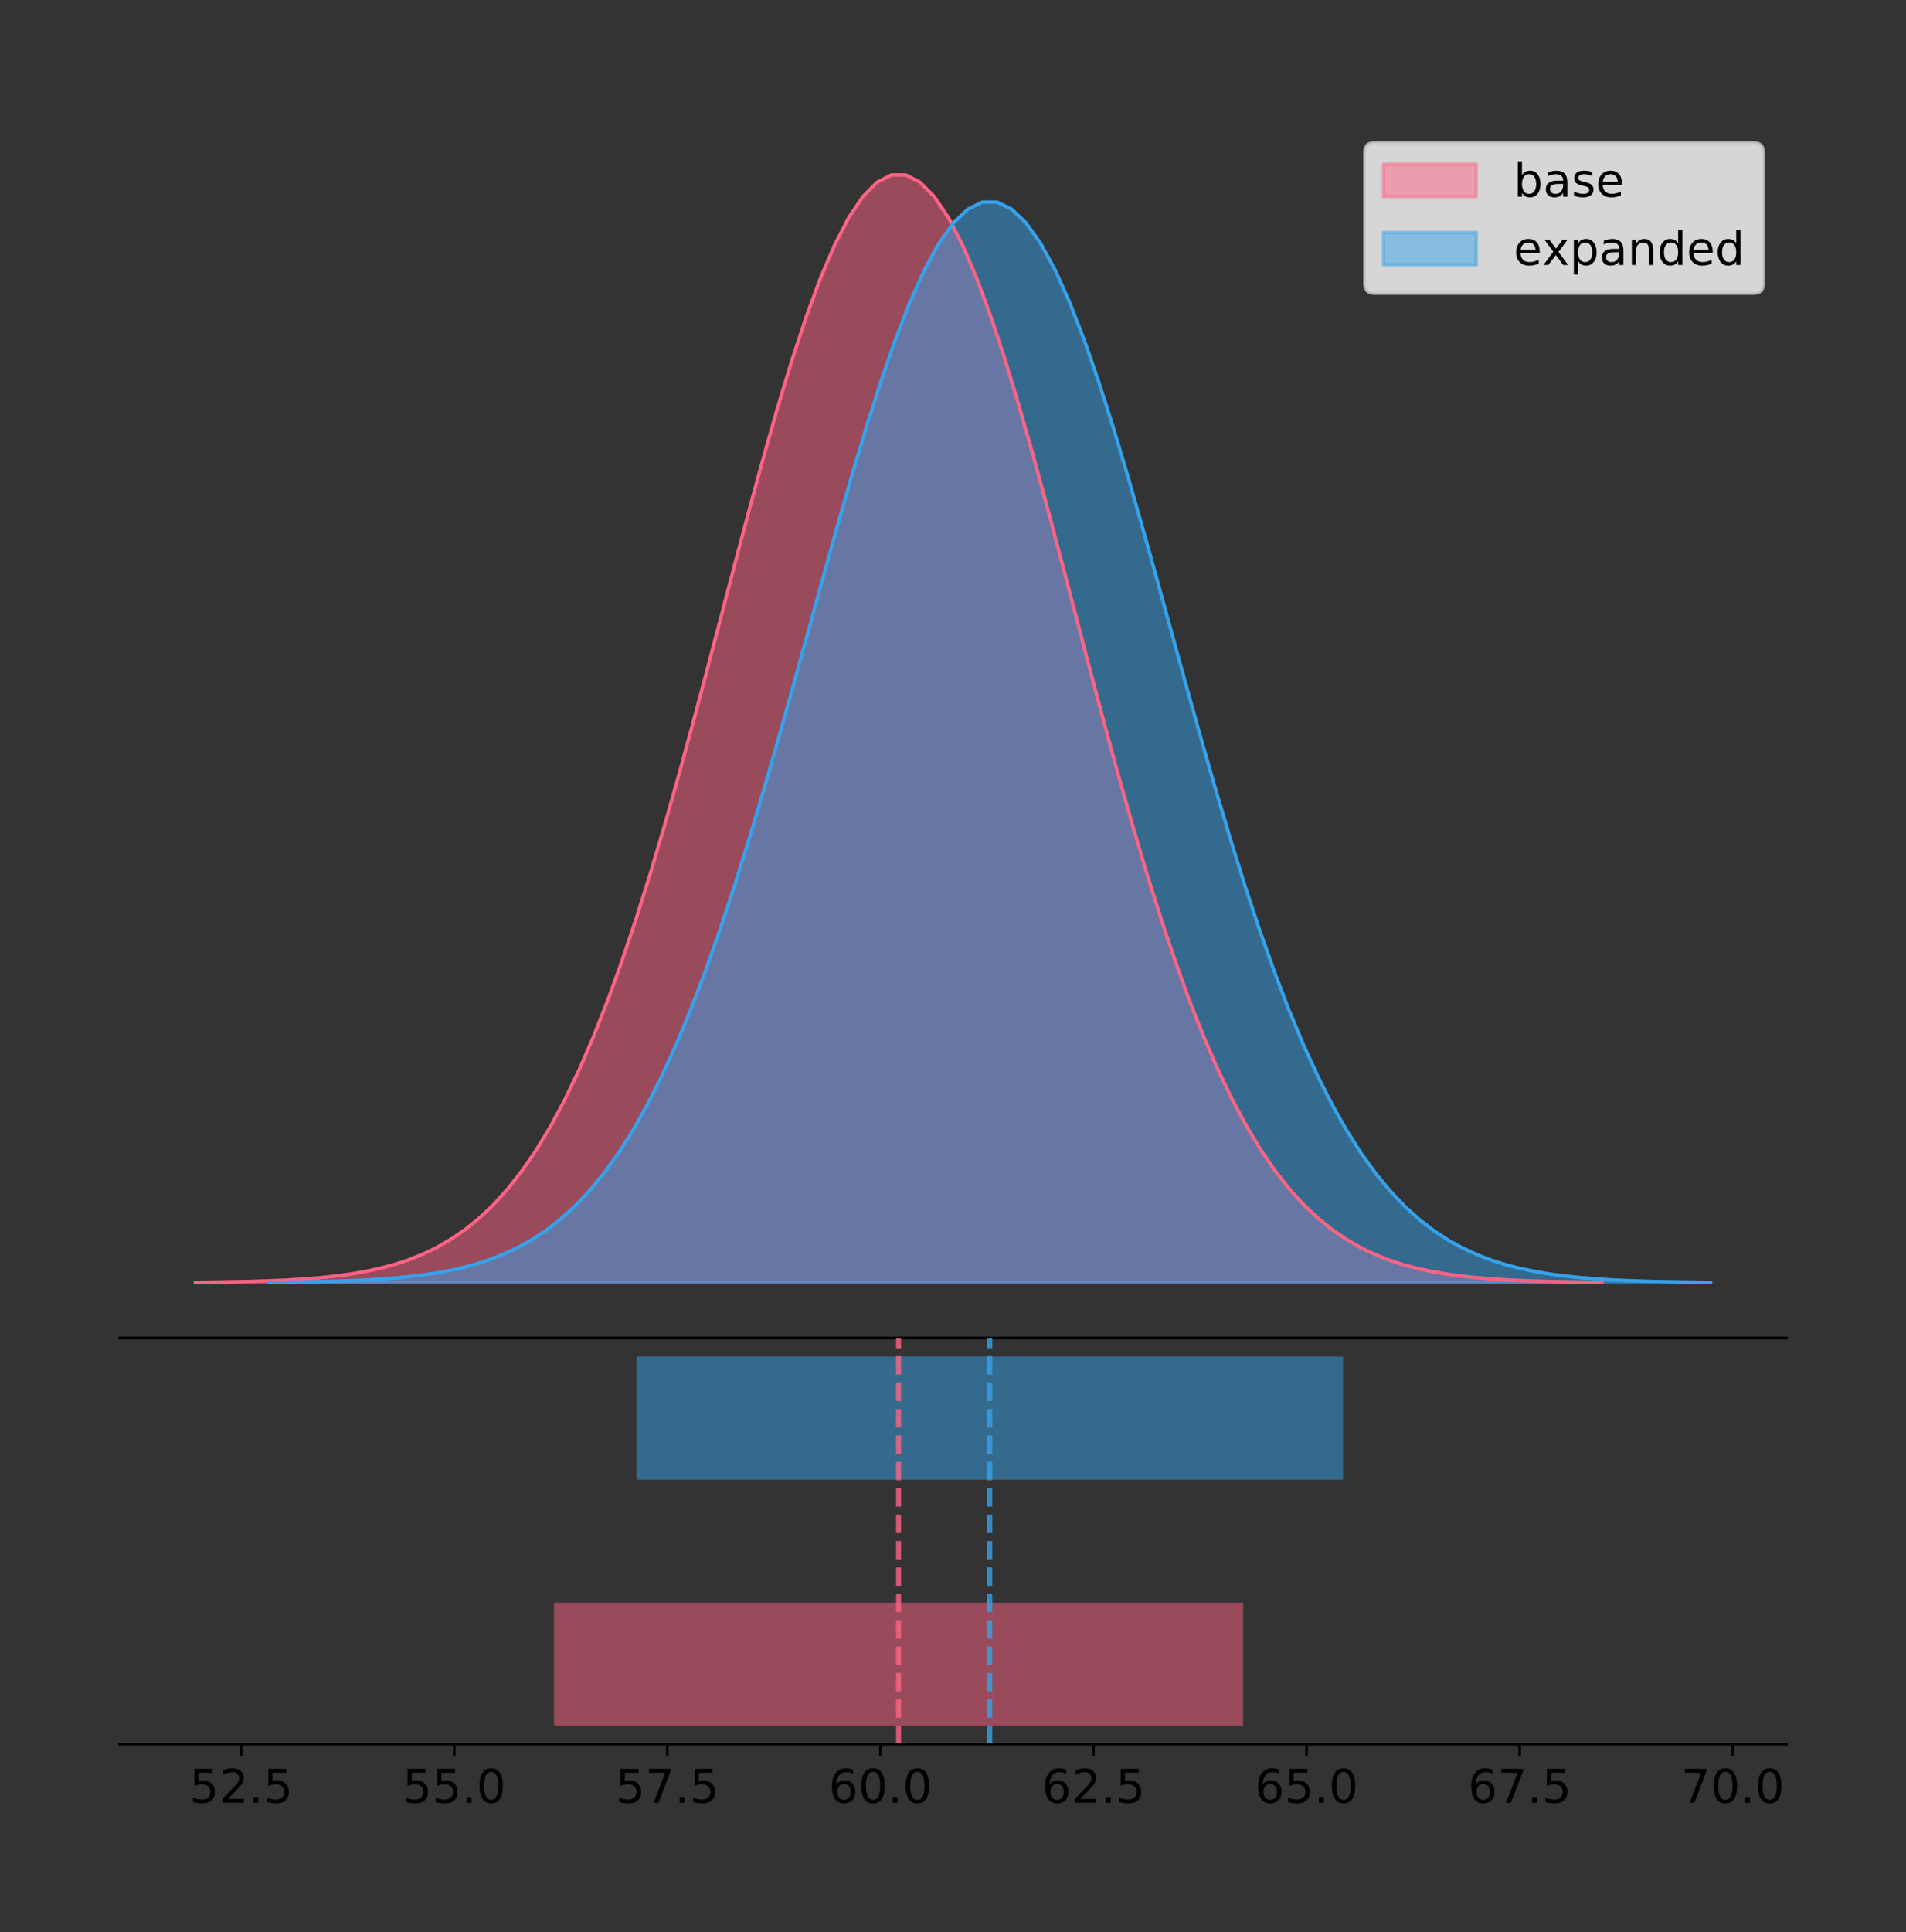 <?xml version="1.0" encoding="utf-8" standalone="no"?>
<!DOCTYPE svg PUBLIC "-//W3C//DTD SVG 1.1//EN"
  "http://www.w3.org/Graphics/SVG/1.1/DTD/svg11.dtd">
<!-- Created with matplotlib (https://matplotlib.org/) -->
<svg height="581.789pt" version="1.1" viewBox="0 0 574.2 581.789" width="574.2pt" xmlns="http://www.w3.org/2000/svg" xmlns:xlink="http://www.w3.org/1999/xlink">
 <rect x="0" y="0" width="574.2" height="581.789" fill="#333333" stroke="none"/>
 <defs>
  <style type="text/css">
*{stroke-linecap:butt;stroke-linejoin:round;}
  </style>
 </defs>
 <g id="figure_1">
  <g id="patch_1">
   <path d="M 0 581.789 
L 574.2 581.789 
L 574.2 0 
L 0 0 
z
" style="fill:none;"/>
  </g>
  <g id="axes_1">
   <g id="patch_2">
    <path d="M 36 402.93 
L 538.2 402.93 
L 538.2 36 
L 36 36 
z
" style="fill:none;"/>
   </g>
   <g id="PolyCollection_1">
    <defs>
     <path d="M 58.827 -195.538 
L 58.827 -195.65 
L 63.108 -195.692 
L 67.388 -195.749 
L 71.668 -195.825 
L 75.948 -195.925 
L 80.229 -196.058 
L 84.509 -196.23 
L 88.789 -196.455 
L 93.069 -196.744 
L 97.35 -197.115 
L 101.63 -197.585 
L 105.91 -198.179 
L 110.19 -198.923 
L 114.471 -199.848 
L 118.751 -200.99 
L 123.031 -202.39 
L 127.311 -204.093 
L 131.592 -206.151 
L 135.872 -208.617 
L 140.152 -211.552 
L 144.432 -215.017 
L 148.713 -219.078 
L 152.993 -223.801 
L 157.273 -229.25 
L 161.553 -235.488 
L 165.834 -242.572 
L 170.114 -250.552 
L 174.394 -259.468 
L 178.674 -269.344 
L 182.955 -280.192 
L 187.235 -292.002 
L 191.515 -304.744 
L 195.795 -318.365 
L 200.076 -332.786 
L 204.356 -347.901 
L 208.636 -363.58 
L 212.916 -379.667 
L 217.197 -395.98 
L 221.477 -412.318 
L 225.757 -428.462 
L 230.037 -444.18 
L 234.318 -459.23 
L 238.598 -473.372 
L 242.878 -486.366 
L 247.158 -497.987 
L 251.439 -508.025 
L 255.719 -516.294 
L 259.999 -522.64 
L 264.279 -526.94 
L 268.56 -529.111 
L 272.84 -529.111 
L 277.12 -526.94 
L 281.4 -522.64 
L 285.681 -516.294 
L 289.961 -508.025 
L 294.241 -497.987 
L 298.521 -486.366 
L 302.802 -473.372 
L 307.082 -459.23 
L 311.362 -444.18 
L 315.642 -428.462 
L 319.923 -412.318 
L 324.203 -395.98 
L 328.483 -379.667 
L 332.763 -363.58 
L 337.044 -347.901 
L 341.324 -332.786 
L 345.604 -318.365 
L 349.884 -304.744 
L 354.165 -292.002 
L 358.445 -280.192 
L 362.725 -269.344 
L 367.005 -259.468 
L 371.286 -250.552 
L 375.566 -242.572 
L 379.846 -235.488 
L 384.127 -229.25 
L 388.407 -223.801 
L 392.687 -219.078 
L 396.967 -215.017 
L 401.248 -211.552 
L 405.528 -208.617 
L 409.808 -206.151 
L 414.088 -204.093 
L 418.369 -202.39 
L 422.649 -200.99 
L 426.929 -199.848 
L 431.209 -198.923 
L 435.49 -198.179 
L 439.77 -197.585 
L 444.05 -197.115 
L 448.33 -196.744 
L 452.611 -196.455 
L 456.891 -196.23 
L 461.171 -196.058 
L 465.451 -195.925 
L 469.732 -195.825 
L 474.012 -195.749 
L 478.292 -195.692 
L 482.572 -195.65 
L 482.572 -195.538 
L 482.572 -195.538 
L 478.292 -195.538 
L 474.012 -195.538 
L 469.732 -195.538 
L 465.451 -195.538 
L 461.171 -195.538 
L 456.891 -195.538 
L 452.611 -195.538 
L 448.33 -195.538 
L 444.05 -195.538 
L 439.77 -195.538 
L 435.49 -195.538 
L 431.209 -195.538 
L 426.929 -195.538 
L 422.649 -195.538 
L 418.369 -195.538 
L 414.088 -195.538 
L 409.808 -195.538 
L 405.528 -195.538 
L 401.248 -195.538 
L 396.967 -195.538 
L 392.687 -195.538 
L 388.407 -195.538 
L 384.127 -195.538 
L 379.846 -195.538 
L 375.566 -195.538 
L 371.286 -195.538 
L 367.005 -195.538 
L 362.725 -195.538 
L 358.445 -195.538 
L 354.165 -195.538 
L 349.884 -195.538 
L 345.604 -195.538 
L 341.324 -195.538 
L 337.044 -195.538 
L 332.763 -195.538 
L 328.483 -195.538 
L 324.203 -195.538 
L 319.923 -195.538 
L 315.642 -195.538 
L 311.362 -195.538 
L 307.082 -195.538 
L 302.802 -195.538 
L 298.521 -195.538 
L 294.241 -195.538 
L 289.961 -195.538 
L 285.681 -195.538 
L 281.4 -195.538 
L 277.12 -195.538 
L 272.84 -195.538 
L 268.56 -195.538 
L 264.279 -195.538 
L 259.999 -195.538 
L 255.719 -195.538 
L 251.439 -195.538 
L 247.158 -195.538 
L 242.878 -195.538 
L 238.598 -195.538 
L 234.318 -195.538 
L 230.037 -195.538 
L 225.757 -195.538 
L 221.477 -195.538 
L 217.197 -195.538 
L 212.916 -195.538 
L 208.636 -195.538 
L 204.356 -195.538 
L 200.076 -195.538 
L 195.795 -195.538 
L 191.515 -195.538 
L 187.235 -195.538 
L 182.955 -195.538 
L 178.674 -195.538 
L 174.394 -195.538 
L 170.114 -195.538 
L 165.834 -195.538 
L 161.553 -195.538 
L 157.273 -195.538 
L 152.993 -195.538 
L 148.713 -195.538 
L 144.432 -195.538 
L 140.152 -195.538 
L 135.872 -195.538 
L 131.592 -195.538 
L 127.311 -195.538 
L 123.031 -195.538 
L 118.751 -195.538 
L 114.471 -195.538 
L 110.19 -195.538 
L 105.91 -195.538 
L 101.63 -195.538 
L 97.35 -195.538 
L 93.069 -195.538 
L 88.789 -195.538 
L 84.509 -195.538 
L 80.229 -195.538 
L 75.948 -195.538 
L 71.668 -195.538 
L 67.388 -195.538 
L 63.108 -195.538 
L 58.827 -195.538 
z
" id="m71a6af6391" style="stroke:#ff6384;stroke-opacity:0.5;"/>
    </defs>
    <g clip-path="url(#pc907d247d3)">
     <use style="fill:#ff6384;fill-opacity:0.5;stroke:#ff6384;stroke-opacity:0.5;" x="0" xlink:href="#m71a6af6391" y="581.789"/>
    </g>
   </g>
   <g id="PolyCollection_2">
    <defs>
     <path d="M 80.972 -195.538 
L 80.972 -195.647 
L 85.36 -195.688 
L 89.748 -195.744 
L 94.136 -195.818 
L 98.523 -195.916 
L 102.911 -196.045 
L 107.299 -196.214 
L 111.687 -196.432 
L 116.075 -196.715 
L 120.463 -197.076 
L 124.851 -197.535 
L 129.239 -198.114 
L 133.626 -198.84 
L 138.014 -199.742 
L 142.402 -200.856 
L 146.79 -202.222 
L 151.178 -203.884 
L 155.566 -205.89 
L 159.954 -208.296 
L 164.342 -211.159 
L 168.73 -214.539 
L 173.117 -218.501 
L 177.505 -223.107 
L 181.893 -228.423 
L 186.281 -234.508 
L 190.669 -241.419 
L 195.057 -249.203 
L 199.445 -257.9 
L 203.833 -267.534 
L 208.221 -278.115 
L 212.608 -289.636 
L 216.996 -302.066 
L 221.384 -315.352 
L 225.772 -329.419 
L 230.16 -344.164 
L 234.548 -359.458 
L 238.936 -375.15 
L 243.324 -391.063 
L 247.712 -407.001 
L 252.099 -422.749 
L 256.487 -438.081 
L 260.875 -452.762 
L 265.263 -466.556 
L 269.651 -479.232 
L 274.039 -490.568 
L 278.427 -500.359 
L 282.815 -508.426 
L 287.203 -514.616 
L 291.59 -518.81 
L 295.978 -520.928 
L 300.366 -520.928 
L 304.754 -518.81 
L 309.142 -514.616 
L 313.53 -508.426 
L 317.918 -500.359 
L 322.306 -490.568 
L 326.694 -479.232 
L 331.081 -466.556 
L 335.469 -452.762 
L 339.857 -438.081 
L 344.245 -422.749 
L 348.633 -407.001 
L 353.021 -391.063 
L 357.409 -375.15 
L 361.797 -359.458 
L 366.185 -344.164 
L 370.572 -329.419 
L 374.96 -315.352 
L 379.348 -302.066 
L 383.736 -289.636 
L 388.124 -278.115 
L 392.512 -267.534 
L 396.9 -257.9 
L 401.288 -249.203 
L 405.676 -241.419 
L 410.063 -234.508 
L 414.451 -228.423 
L 418.839 -223.107 
L 423.227 -218.501 
L 427.615 -214.539 
L 432.003 -211.159 
L 436.391 -208.296 
L 440.779 -205.89 
L 445.167 -203.884 
L 449.554 -202.222 
L 453.942 -200.856 
L 458.33 -199.742 
L 462.718 -198.84 
L 467.106 -198.114 
L 471.494 -197.535 
L 475.882 -197.076 
L 480.27 -196.715 
L 484.658 -196.432 
L 489.045 -196.214 
L 493.433 -196.045 
L 497.821 -195.916 
L 502.209 -195.818 
L 506.597 -195.744 
L 510.985 -195.688 
L 515.373 -195.647 
L 515.373 -195.538 
L 515.373 -195.538 
L 510.985 -195.538 
L 506.597 -195.538 
L 502.209 -195.538 
L 497.821 -195.538 
L 493.433 -195.538 
L 489.045 -195.538 
L 484.658 -195.538 
L 480.27 -195.538 
L 475.882 -195.538 
L 471.494 -195.538 
L 467.106 -195.538 
L 462.718 -195.538 
L 458.33 -195.538 
L 453.942 -195.538 
L 449.554 -195.538 
L 445.167 -195.538 
L 440.779 -195.538 
L 436.391 -195.538 
L 432.003 -195.538 
L 427.615 -195.538 
L 423.227 -195.538 
L 418.839 -195.538 
L 414.451 -195.538 
L 410.063 -195.538 
L 405.676 -195.538 
L 401.288 -195.538 
L 396.9 -195.538 
L 392.512 -195.538 
L 388.124 -195.538 
L 383.736 -195.538 
L 379.348 -195.538 
L 374.96 -195.538 
L 370.572 -195.538 
L 366.185 -195.538 
L 361.797 -195.538 
L 357.409 -195.538 
L 353.021 -195.538 
L 348.633 -195.538 
L 344.245 -195.538 
L 339.857 -195.538 
L 335.469 -195.538 
L 331.081 -195.538 
L 326.694 -195.538 
L 322.306 -195.538 
L 317.918 -195.538 
L 313.53 -195.538 
L 309.142 -195.538 
L 304.754 -195.538 
L 300.366 -195.538 
L 295.978 -195.538 
L 291.59 -195.538 
L 287.203 -195.538 
L 282.815 -195.538 
L 278.427 -195.538 
L 274.039 -195.538 
L 269.651 -195.538 
L 265.263 -195.538 
L 260.875 -195.538 
L 256.487 -195.538 
L 252.099 -195.538 
L 247.712 -195.538 
L 243.324 -195.538 
L 238.936 -195.538 
L 234.548 -195.538 
L 230.16 -195.538 
L 225.772 -195.538 
L 221.384 -195.538 
L 216.996 -195.538 
L 212.608 -195.538 
L 208.221 -195.538 
L 203.833 -195.538 
L 199.445 -195.538 
L 195.057 -195.538 
L 190.669 -195.538 
L 186.281 -195.538 
L 181.893 -195.538 
L 177.505 -195.538 
L 173.117 -195.538 
L 168.73 -195.538 
L 164.342 -195.538 
L 159.954 -195.538 
L 155.566 -195.538 
L 151.178 -195.538 
L 146.79 -195.538 
L 142.402 -195.538 
L 138.014 -195.538 
L 133.626 -195.538 
L 129.239 -195.538 
L 124.851 -195.538 
L 120.463 -195.538 
L 116.075 -195.538 
L 111.687 -195.538 
L 107.299 -195.538 
L 102.911 -195.538 
L 98.523 -195.538 
L 94.136 -195.538 
L 89.748 -195.538 
L 85.36 -195.538 
L 80.972 -195.538 
z
" id="m5957af303e" style="stroke:#36a2eb;stroke-opacity:0.5;"/>
    </defs>
    <g clip-path="url(#pc907d247d3)">
     <use style="fill:#36a2eb;fill-opacity:0.5;stroke:#36a2eb;stroke-opacity:0.5;" x="0" xlink:href="#m5957af303e" y="581.789"/>
    </g>
   </g>
   <g id="line2d_1">
    <path clip-path="url(#pc907d247d3)" d="M 58.827 386.139 
L 63.108 386.097 
L 67.388 386.04 
L 71.668 385.965 
L 75.948 385.864 
L 80.229 385.732 
L 84.509 385.559 
L 88.789 385.334 
L 93.069 385.045 
L 97.35 384.675 
L 101.63 384.204 
L 105.91 383.61 
L 110.19 382.867 
L 114.471 381.941 
L 118.751 380.799 
L 123.031 379.399 
L 127.311 377.696 
L 131.592 375.639 
L 135.872 373.172 
L 140.152 370.238 
L 144.432 366.772 
L 148.713 362.711 
L 152.993 357.989 
L 157.273 352.539 
L 161.553 346.301 
L 165.834 339.217 
L 170.114 331.237 
L 174.394 322.322 
L 178.674 312.445 
L 182.955 301.597 
L 187.235 289.787 
L 191.515 277.045 
L 195.795 263.424 
L 200.076 249.004 
L 204.356 233.888 
L 208.636 218.209 
L 212.916 202.123 
L 217.197 185.809 
L 221.477 169.471 
L 225.757 153.327 
L 230.037 137.61 
L 234.318 122.559 
L 238.598 108.418 
L 242.878 95.423 
L 247.158 83.803 
L 251.439 73.765 
L 255.719 65.495 
L 259.999 59.15 
L 264.279 54.85 
L 268.56 52.679 
L 272.84 52.679 
L 277.12 54.85 
L 281.4 59.15 
L 285.681 65.495 
L 289.961 73.765 
L 294.241 83.803 
L 298.521 95.423 
L 302.802 108.418 
L 307.082 122.559 
L 311.362 137.61 
L 315.642 153.327 
L 319.923 169.471 
L 324.203 185.809 
L 328.483 202.123 
L 332.763 218.209 
L 337.044 233.888 
L 341.324 249.004 
L 345.604 263.424 
L 349.884 277.045 
L 354.165 289.787 
L 358.445 301.597 
L 362.725 312.445 
L 367.005 322.322 
L 371.286 331.237 
L 375.566 339.217 
L 379.846 346.301 
L 384.127 352.539 
L 388.407 357.989 
L 392.687 362.711 
L 396.967 366.772 
L 401.248 370.238 
L 405.528 373.172 
L 409.808 375.639 
L 414.088 377.696 
L 418.369 379.399 
L 422.649 380.799 
L 426.929 381.941 
L 431.209 382.867 
L 435.49 383.61 
L 439.77 384.204 
L 444.05 384.675 
L 448.33 385.045 
L 452.611 385.334 
L 456.891 385.559 
L 461.171 385.732 
L 465.451 385.864 
L 469.732 385.965 
L 474.012 386.04 
L 478.292 386.097 
L 482.572 386.139 
" style="fill:none;stroke:#ff6384;stroke-linecap:square;"/>
   </g>
   <g id="line2d_2">
    <path clip-path="url(#pc907d247d3)" d="M 80.972 386.142 
L 85.36 386.101 
L 89.748 386.046 
L 94.136 385.972 
L 98.523 385.874 
L 102.911 385.745 
L 107.299 385.576 
L 111.687 385.357 
L 116.075 385.075 
L 120.463 384.713 
L 124.851 384.254 
L 129.239 383.675 
L 133.626 382.95 
L 138.014 382.047 
L 142.402 380.933 
L 146.79 379.567 
L 151.178 377.906 
L 155.566 375.899 
L 159.954 373.493 
L 164.342 370.631 
L 168.73 367.25 
L 173.117 363.289 
L 177.505 358.682 
L 181.893 353.366 
L 186.281 347.281 
L 190.669 340.371 
L 195.057 332.586 
L 199.445 323.89 
L 203.833 314.256 
L 208.221 303.674 
L 212.608 292.153 
L 216.996 279.724 
L 221.384 266.437 
L 225.772 252.37 
L 230.16 237.626 
L 234.548 222.331 
L 238.936 206.639 
L 243.324 190.726 
L 247.712 174.789 
L 252.099 159.041 
L 256.487 143.709 
L 260.875 129.027 
L 265.263 115.233 
L 269.651 102.557 
L 274.039 91.222 
L 278.427 81.43 
L 282.815 73.363 
L 287.203 67.173 
L 291.59 62.979 
L 295.978 60.861 
L 300.366 60.861 
L 304.754 62.979 
L 309.142 67.173 
L 313.53 73.363 
L 317.918 81.43 
L 322.306 91.222 
L 326.694 102.557 
L 331.081 115.233 
L 335.469 129.027 
L 339.857 143.709 
L 344.245 159.041 
L 348.633 174.789 
L 353.021 190.726 
L 357.409 206.639 
L 361.797 222.331 
L 366.185 237.626 
L 370.572 252.37 
L 374.96 266.437 
L 379.348 279.724 
L 383.736 292.153 
L 388.124 303.674 
L 392.512 314.256 
L 396.9 323.89 
L 401.288 332.586 
L 405.676 340.371 
L 410.063 347.281 
L 414.451 353.366 
L 418.839 358.682 
L 423.227 363.289 
L 427.615 367.25 
L 432.003 370.631 
L 436.391 373.493 
L 440.779 375.899 
L 445.167 377.906 
L 449.554 379.567 
L 453.942 380.933 
L 458.33 382.047 
L 462.718 382.95 
L 467.106 383.675 
L 471.494 384.254 
L 475.882 384.713 
L 480.27 385.075 
L 484.658 385.357 
L 489.045 385.576 
L 493.433 385.745 
L 497.821 385.874 
L 502.209 385.972 
L 506.597 386.046 
L 510.985 386.101 
L 515.373 386.142 
" style="fill:none;stroke:#36a2eb;stroke-linecap:square;"/>
   </g>
   <g id="patch_3">
    <path d="M 36 402.93 
L 538.2 402.93 
" style="fill:none;stroke:#000000;stroke-linecap:square;stroke-linejoin:miter;stroke-width:0.8;"/>
   </g>
   <g id="legend_1">
    <g id="patch_4">
     <path d="M 413.972 88.299 
L 528.4 88.299 
Q 531.2 88.299 531.2 85.499 
L 531.2 45.8 
Q 531.2 43 528.4 43 
L 413.972 43 
Q 411.172 43 411.172 45.8 
L 411.172 85.499 
Q 411.172 88.299 413.972 88.299 
z
" style="fill:#ffffff;opacity:0.8;stroke:#cccccc;stroke-linejoin:miter;"/>
    </g>
    <g id="patch_5">
     <path d="M 416.772 59.238 
L 444.772 59.238 
L 444.772 49.438 
L 416.772 49.438 
z
" style="fill:#ff6384;opacity:0.5;stroke:#ff6384;stroke-linejoin:miter;"/>
    </g>
    <g id="text_1">
     <!-- base -->
     <defs>
      <path d="M 48.688 27.297 
Q 48.688 37.203 44.609 42.844 
Q 40.531 48.484 33.406 48.484 
Q 26.266 48.484 22.188 42.844 
Q 18.109 37.203 18.109 27.297 
Q 18.109 17.391 22.188 11.75 
Q 26.266 6.109 33.406 6.109 
Q 40.531 6.109 44.609 11.75 
Q 48.688 17.391 48.688 27.297 
z
M 18.109 46.391 
Q 20.953 51.266 25.266 53.625 
Q 29.594 56 35.594 56 
Q 45.562 56 51.781 48.094 
Q 58.016 40.188 58.016 27.297 
Q 58.016 14.406 51.781 6.484 
Q 45.562 -1.422 35.594 -1.422 
Q 29.594 -1.422 25.266 0.953 
Q 20.953 3.328 18.109 8.203 
L 18.109 0 
L 9.078 0 
L 9.078 75.984 
L 18.109 75.984 
z
" id="DejaVuSans-98"/>
      <path d="M 34.281 27.484 
Q 23.391 27.484 19.188 25 
Q 14.984 22.516 14.984 16.5 
Q 14.984 11.719 18.141 8.906 
Q 21.297 6.109 26.703 6.109 
Q 34.188 6.109 38.703 11.406 
Q 43.219 16.703 43.219 25.484 
L 43.219 27.484 
z
M 52.203 31.203 
L 52.203 0 
L 43.219 0 
L 43.219 8.297 
Q 40.141 3.328 35.547 0.953 
Q 30.953 -1.422 24.312 -1.422 
Q 15.922 -1.422 10.953 3.297 
Q 6 8.016 6 15.922 
Q 6 25.141 12.172 29.828 
Q 18.359 34.516 30.609 34.516 
L 43.219 34.516 
L 43.219 35.406 
Q 43.219 41.609 39.141 45 
Q 35.062 48.391 27.688 48.391 
Q 23 48.391 18.547 47.266 
Q 14.109 46.141 10.016 43.891 
L 10.016 52.203 
Q 14.938 54.109 19.578 55.047 
Q 24.219 56 28.609 56 
Q 40.484 56 46.344 49.844 
Q 52.203 43.703 52.203 31.203 
z
" id="DejaVuSans-97"/>
      <path d="M 44.281 53.078 
L 44.281 44.578 
Q 40.484 46.531 36.375 47.5 
Q 32.281 48.484 27.875 48.484 
Q 21.188 48.484 17.844 46.438 
Q 14.5 44.391 14.5 40.281 
Q 14.5 37.156 16.891 35.375 
Q 19.281 33.594 26.516 31.984 
L 29.594 31.297 
Q 39.156 29.25 43.188 25.516 
Q 47.219 21.781 47.219 15.094 
Q 47.219 7.469 41.188 3.016 
Q 35.156 -1.422 24.609 -1.422 
Q 20.219 -1.422 15.453 -0.562 
Q 10.688 0.297 5.422 2 
L 5.422 11.281 
Q 10.406 8.688 15.234 7.391 
Q 20.062 6.109 24.812 6.109 
Q 31.156 6.109 34.562 8.281 
Q 37.984 10.453 37.984 14.406 
Q 37.984 18.062 35.516 20.016 
Q 33.062 21.969 24.703 23.781 
L 21.578 24.516 
Q 13.234 26.266 9.516 29.906 
Q 5.812 33.547 5.812 39.891 
Q 5.812 47.609 11.281 51.797 
Q 16.75 56 26.812 56 
Q 31.781 56 36.172 55.266 
Q 40.578 54.547 44.281 53.078 
z
" id="DejaVuSans-115"/>
      <path d="M 56.203 29.594 
L 56.203 25.203 
L 14.891 25.203 
Q 15.484 15.922 20.484 11.062 
Q 25.484 6.203 34.422 6.203 
Q 39.594 6.203 44.453 7.469 
Q 49.312 8.734 54.109 11.281 
L 54.109 2.781 
Q 49.266 0.734 44.188 -0.344 
Q 39.109 -1.422 33.891 -1.422 
Q 20.797 -1.422 13.156 6.188 
Q 5.516 13.812 5.516 26.812 
Q 5.516 40.234 12.766 48.109 
Q 20.016 56 32.328 56 
Q 43.359 56 49.781 48.891 
Q 56.203 41.797 56.203 29.594 
z
M 47.219 32.234 
Q 47.125 39.594 43.094 43.984 
Q 39.062 48.391 32.422 48.391 
Q 24.906 48.391 20.391 44.141 
Q 15.875 39.891 15.188 32.172 
z
" id="DejaVuSans-101"/>
     </defs>
     <g transform="translate(455.972 59.238)scale(0.14 -0.14)">
      <use xlink:href="#DejaVuSans-98"/>
      <use x="63.477" xlink:href="#DejaVuSans-97"/>
      <use x="124.756" xlink:href="#DejaVuSans-115"/>
      <use x="176.855" xlink:href="#DejaVuSans-101"/>
     </g>
    </g>
    <g id="patch_6">
     <path d="M 416.772 79.787 
L 444.772 79.787 
L 444.772 69.987 
L 416.772 69.987 
z
" style="fill:#36a2eb;opacity:0.5;stroke:#36a2eb;stroke-linejoin:miter;"/>
    </g>
    <g id="text_2">
     <!-- expanded -->
     <defs>
      <path d="M 54.891 54.688 
L 35.109 28.078 
L 55.906 0 
L 45.312 0 
L 29.391 21.484 
L 13.484 0 
L 2.875 0 
L 24.125 28.609 
L 4.688 54.688 
L 15.281 54.688 
L 29.781 35.203 
L 44.281 54.688 
z
" id="DejaVuSans-120"/>
      <path d="M 18.109 8.203 
L 18.109 -20.797 
L 9.078 -20.797 
L 9.078 54.688 
L 18.109 54.688 
L 18.109 46.391 
Q 20.953 51.266 25.266 53.625 
Q 29.594 56 35.594 56 
Q 45.562 56 51.781 48.094 
Q 58.016 40.188 58.016 27.297 
Q 58.016 14.406 51.781 6.484 
Q 45.562 -1.422 35.594 -1.422 
Q 29.594 -1.422 25.266 0.953 
Q 20.953 3.328 18.109 8.203 
z
M 48.688 27.297 
Q 48.688 37.203 44.609 42.844 
Q 40.531 48.484 33.406 48.484 
Q 26.266 48.484 22.188 42.844 
Q 18.109 37.203 18.109 27.297 
Q 18.109 17.391 22.188 11.75 
Q 26.266 6.109 33.406 6.109 
Q 40.531 6.109 44.609 11.75 
Q 48.688 17.391 48.688 27.297 
z
" id="DejaVuSans-112"/>
      <path d="M 54.891 33.016 
L 54.891 0 
L 45.906 0 
L 45.906 32.719 
Q 45.906 40.484 42.875 44.328 
Q 39.844 48.188 33.797 48.188 
Q 26.516 48.188 22.312 43.547 
Q 18.109 38.922 18.109 30.906 
L 18.109 0 
L 9.078 0 
L 9.078 54.688 
L 18.109 54.688 
L 18.109 46.188 
Q 21.344 51.125 25.703 53.562 
Q 30.078 56 35.797 56 
Q 45.219 56 50.047 50.172 
Q 54.891 44.344 54.891 33.016 
z
" id="DejaVuSans-110"/>
      <path d="M 45.406 46.391 
L 45.406 75.984 
L 54.391 75.984 
L 54.391 0 
L 45.406 0 
L 45.406 8.203 
Q 42.578 3.328 38.25 0.953 
Q 33.938 -1.422 27.875 -1.422 
Q 17.969 -1.422 11.734 6.484 
Q 5.516 14.406 5.516 27.297 
Q 5.516 40.188 11.734 48.094 
Q 17.969 56 27.875 56 
Q 33.938 56 38.25 53.625 
Q 42.578 51.266 45.406 46.391 
z
M 14.797 27.297 
Q 14.797 17.391 18.875 11.75 
Q 22.953 6.109 30.078 6.109 
Q 37.203 6.109 41.297 11.75 
Q 45.406 17.391 45.406 27.297 
Q 45.406 37.203 41.297 42.844 
Q 37.203 48.484 30.078 48.484 
Q 22.953 48.484 18.875 42.844 
Q 14.797 37.203 14.797 27.297 
z
" id="DejaVuSans-100"/>
     </defs>
     <g transform="translate(455.972 79.787)scale(0.14 -0.14)">
      <use xlink:href="#DejaVuSans-101"/>
      <use x="61.508" xlink:href="#DejaVuSans-120"/>
      <use x="120.688" xlink:href="#DejaVuSans-112"/>
      <use x="184.164" xlink:href="#DejaVuSans-97"/>
      <use x="245.443" xlink:href="#DejaVuSans-110"/>
      <use x="308.822" xlink:href="#DejaVuSans-100"/>
      <use x="372.299" xlink:href="#DejaVuSans-101"/>
      <use x="433.822" xlink:href="#DejaVuSans-100"/>
     </g>
    </g>
   </g>
  </g>
  <g id="axes_2">
   <g id="patch_7">
    <path d="M 36 525.24 
L 538.2 525.24 
L 538.2 402.93 
L 36 402.93 
z
" style="fill:none;"/>
   </g>
   <g id="patch_8">
    <path clip-path="url(#pb571f230bd)" d="M 166.882 519.68 
L 374.517 519.68 
L 374.517 482.617 
L 166.882 482.617 
z
" style="fill:#ff6384;opacity:0.5;"/>
   </g>
   <g id="patch_9">
    <path clip-path="url(#pb571f230bd)" d="M 191.744 445.553 
L 404.601 445.553 
L 404.601 408.49 
L 191.744 408.49 
z
" style="fill:#36a2eb;opacity:0.5;"/>
   </g>
   <g id="matplotlib.axis_1">
    <g id="xtick_1">
     <g id="line2d_3">
      <defs>
       <path d="M 0 0 
L 0 3.5 
" id="me8618aad59" style="stroke:#000000;stroke-width:0.8;"/>
      </defs>
      <g>
       <use style="stroke:#000000;stroke-width:0.8;" x="72.653" xlink:href="#me8618aad59" y="525.24"/>
      </g>
     </g>
     <g id="text_3">
      <!-- 52.5 -->
      <defs>
       <path d="M 10.797 72.906 
L 49.516 72.906 
L 49.516 64.594 
L 19.828 64.594 
L 19.828 46.734 
Q 21.969 47.469 24.109 47.828 
Q 26.266 48.188 28.422 48.188 
Q 40.625 48.188 47.75 41.5 
Q 54.891 34.812 54.891 23.391 
Q 54.891 11.625 47.562 5.094 
Q 40.234 -1.422 26.906 -1.422 
Q 22.312 -1.422 17.547 -0.641 
Q 12.797 0.141 7.719 1.703 
L 7.719 11.625 
Q 12.109 9.234 16.797 8.062 
Q 21.484 6.891 26.703 6.891 
Q 35.156 6.891 40.078 11.328 
Q 45.016 15.766 45.016 23.391 
Q 45.016 31 40.078 35.438 
Q 35.156 39.891 26.703 39.891 
Q 22.75 39.891 18.812 39.016 
Q 14.891 38.141 10.797 36.281 
z
" id="DejaVuSans-53"/>
       <path d="M 19.188 8.297 
L 53.609 8.297 
L 53.609 0 
L 7.328 0 
L 7.328 8.297 
Q 12.938 14.109 22.625 23.891 
Q 32.328 33.688 34.812 36.531 
Q 39.547 41.844 41.422 45.531 
Q 43.312 49.219 43.312 52.781 
Q 43.312 58.594 39.234 62.25 
Q 35.156 65.922 28.609 65.922 
Q 23.969 65.922 18.812 64.312 
Q 13.672 62.703 7.812 59.422 
L 7.812 69.391 
Q 13.766 71.781 18.938 73 
Q 24.125 74.219 28.422 74.219 
Q 39.75 74.219 46.484 68.547 
Q 53.219 62.891 53.219 53.422 
Q 53.219 48.922 51.531 44.891 
Q 49.859 40.875 45.406 35.406 
Q 44.188 33.984 37.641 27.219 
Q 31.109 20.453 19.188 8.297 
z
" id="DejaVuSans-50"/>
       <path d="M 10.688 12.406 
L 21 12.406 
L 21 0 
L 10.688 0 
z
" id="DejaVuSans-46"/>
      </defs>
      <g transform="translate(57.068 542.878)scale(0.14 -0.14)">
       <use xlink:href="#DejaVuSans-53"/>
       <use x="63.623" xlink:href="#DejaVuSans-50"/>
       <use x="127.246" xlink:href="#DejaVuSans-46"/>
       <use x="159.033" xlink:href="#DejaVuSans-53"/>
      </g>
     </g>
    </g>
    <g id="xtick_2">
     <g id="line2d_4">
      <g>
       <use style="stroke:#000000;stroke-width:0.8;" x="136.848" xlink:href="#me8618aad59" y="525.24"/>
      </g>
     </g>
     <g id="text_4">
      <!-- 55.0 -->
      <defs>
       <path d="M 31.781 66.406 
Q 24.172 66.406 20.328 58.906 
Q 16.5 51.422 16.5 36.375 
Q 16.5 21.391 20.328 13.891 
Q 24.172 6.391 31.781 6.391 
Q 39.453 6.391 43.281 13.891 
Q 47.125 21.391 47.125 36.375 
Q 47.125 51.422 43.281 58.906 
Q 39.453 66.406 31.781 66.406 
z
M 31.781 74.219 
Q 44.047 74.219 50.516 64.516 
Q 56.984 54.828 56.984 36.375 
Q 56.984 17.969 50.516 8.266 
Q 44.047 -1.422 31.781 -1.422 
Q 19.531 -1.422 13.062 8.266 
Q 6.594 17.969 6.594 36.375 
Q 6.594 54.828 13.062 64.516 
Q 19.531 74.219 31.781 74.219 
z
" id="DejaVuSans-48"/>
      </defs>
      <g transform="translate(121.262 542.878)scale(0.14 -0.14)">
       <use xlink:href="#DejaVuSans-53"/>
       <use x="63.623" xlink:href="#DejaVuSans-53"/>
       <use x="127.246" xlink:href="#DejaVuSans-46"/>
       <use x="159.033" xlink:href="#DejaVuSans-48"/>
      </g>
     </g>
    </g>
    <g id="xtick_3">
     <g id="line2d_5">
      <g>
       <use style="stroke:#000000;stroke-width:0.8;" x="201.042" xlink:href="#me8618aad59" y="525.24"/>
      </g>
     </g>
     <g id="text_5">
      <!-- 57.5 -->
      <defs>
       <path d="M 8.203 72.906 
L 55.078 72.906 
L 55.078 68.703 
L 28.609 0 
L 18.312 0 
L 43.219 64.594 
L 8.203 64.594 
z
" id="DejaVuSans-55"/>
      </defs>
      <g transform="translate(185.456 542.878)scale(0.14 -0.14)">
       <use xlink:href="#DejaVuSans-53"/>
       <use x="63.623" xlink:href="#DejaVuSans-55"/>
       <use x="127.246" xlink:href="#DejaVuSans-46"/>
       <use x="159.033" xlink:href="#DejaVuSans-53"/>
      </g>
     </g>
    </g>
    <g id="xtick_4">
     <g id="line2d_6">
      <g>
       <use style="stroke:#000000;stroke-width:0.8;" x="265.236" xlink:href="#me8618aad59" y="525.24"/>
      </g>
     </g>
     <g id="text_6">
      <!-- 60.0 -->
      <defs>
       <path d="M 33.016 40.375 
Q 26.375 40.375 22.484 35.828 
Q 18.609 31.297 18.609 23.391 
Q 18.609 15.531 22.484 10.953 
Q 26.375 6.391 33.016 6.391 
Q 39.656 6.391 43.531 10.953 
Q 47.406 15.531 47.406 23.391 
Q 47.406 31.297 43.531 35.828 
Q 39.656 40.375 33.016 40.375 
z
M 52.594 71.297 
L 52.594 62.312 
Q 48.875 64.062 45.094 64.984 
Q 41.312 65.922 37.594 65.922 
Q 27.828 65.922 22.672 59.328 
Q 17.531 52.734 16.797 39.406 
Q 19.672 43.656 24.016 45.922 
Q 28.375 48.188 33.594 48.188 
Q 44.578 48.188 50.953 41.516 
Q 57.328 34.859 57.328 23.391 
Q 57.328 12.156 50.688 5.359 
Q 44.047 -1.422 33.016 -1.422 
Q 20.359 -1.422 13.672 8.266 
Q 6.984 17.969 6.984 36.375 
Q 6.984 53.656 15.188 63.938 
Q 23.391 74.219 37.203 74.219 
Q 40.922 74.219 44.703 73.484 
Q 48.484 72.75 52.594 71.297 
z
" id="DejaVuSans-54"/>
      </defs>
      <g transform="translate(249.65 542.878)scale(0.14 -0.14)">
       <use xlink:href="#DejaVuSans-54"/>
       <use x="63.623" xlink:href="#DejaVuSans-48"/>
       <use x="127.246" xlink:href="#DejaVuSans-46"/>
       <use x="159.033" xlink:href="#DejaVuSans-48"/>
      </g>
     </g>
    </g>
    <g id="xtick_5">
     <g id="line2d_7">
      <g>
       <use style="stroke:#000000;stroke-width:0.8;" x="329.43" xlink:href="#me8618aad59" y="525.24"/>
      </g>
     </g>
     <g id="text_7">
      <!-- 62.5 -->
      <g transform="translate(313.844 542.878)scale(0.14 -0.14)">
       <use xlink:href="#DejaVuSans-54"/>
       <use x="63.623" xlink:href="#DejaVuSans-50"/>
       <use x="127.246" xlink:href="#DejaVuSans-46"/>
       <use x="159.033" xlink:href="#DejaVuSans-53"/>
      </g>
     </g>
    </g>
    <g id="xtick_6">
     <g id="line2d_8">
      <g>
       <use style="stroke:#000000;stroke-width:0.8;" x="393.624" xlink:href="#me8618aad59" y="525.24"/>
      </g>
     </g>
     <g id="text_8">
      <!-- 65.0 -->
      <g transform="translate(378.038 542.878)scale(0.14 -0.14)">
       <use xlink:href="#DejaVuSans-54"/>
       <use x="63.623" xlink:href="#DejaVuSans-53"/>
       <use x="127.246" xlink:href="#DejaVuSans-46"/>
       <use x="159.033" xlink:href="#DejaVuSans-48"/>
      </g>
     </g>
    </g>
    <g id="xtick_7">
     <g id="line2d_9">
      <g>
       <use style="stroke:#000000;stroke-width:0.8;" x="457.818" xlink:href="#me8618aad59" y="525.24"/>
      </g>
     </g>
     <g id="text_9">
      <!-- 67.5 -->
      <g transform="translate(442.232 542.878)scale(0.14 -0.14)">
       <use xlink:href="#DejaVuSans-54"/>
       <use x="63.623" xlink:href="#DejaVuSans-55"/>
       <use x="127.246" xlink:href="#DejaVuSans-46"/>
       <use x="159.033" xlink:href="#DejaVuSans-53"/>
      </g>
     </g>
    </g>
    <g id="xtick_8">
     <g id="line2d_10">
      <g>
       <use style="stroke:#000000;stroke-width:0.8;" x="522.012" xlink:href="#me8618aad59" y="525.24"/>
      </g>
     </g>
     <g id="text_10">
      <!-- 70.0 -->
      <g transform="translate(506.426 542.878)scale(0.14 -0.14)">
       <use xlink:href="#DejaVuSans-55"/>
       <use x="63.623" xlink:href="#DejaVuSans-48"/>
       <use x="127.246" xlink:href="#DejaVuSans-46"/>
       <use x="159.033" xlink:href="#DejaVuSans-48"/>
      </g>
     </g>
    </g>
   </g>
   <g id="line2d_11">
    <path clip-path="url(#pb571f230bd)" d="M 270.7 525.24 
L 270.7 402.93 
" style="fill:none;stroke:#ff6384;stroke-dasharray:5.55,2.4;stroke-dashoffset:0;stroke-opacity:0.8;stroke-width:1.5;"/>
   </g>
   <g id="line2d_12">
    <path clip-path="url(#pb571f230bd)" d="M 298.172 525.24 
L 298.172 402.93 
" style="fill:none;stroke:#36a2eb;stroke-dasharray:5.55,2.4;stroke-dashoffset:0;stroke-opacity:0.8;stroke-width:1.5;"/>
   </g>
   <g id="patch_10">
    <path d="M 36 525.24 
L 538.2 525.24 
" style="fill:none;stroke:#000000;stroke-linecap:square;stroke-linejoin:miter;stroke-width:0.8;"/>
   </g>
  </g>
 </g>
 <defs>
  <clipPath id="pc907d247d3">
   <rect height="366.93" width="502.2" x="36" y="36"/>
  </clipPath>
  <clipPath id="pb571f230bd">
   <rect height="122.31" width="502.2" x="36" y="402.93"/>
  </clipPath>
 </defs>
</svg>
